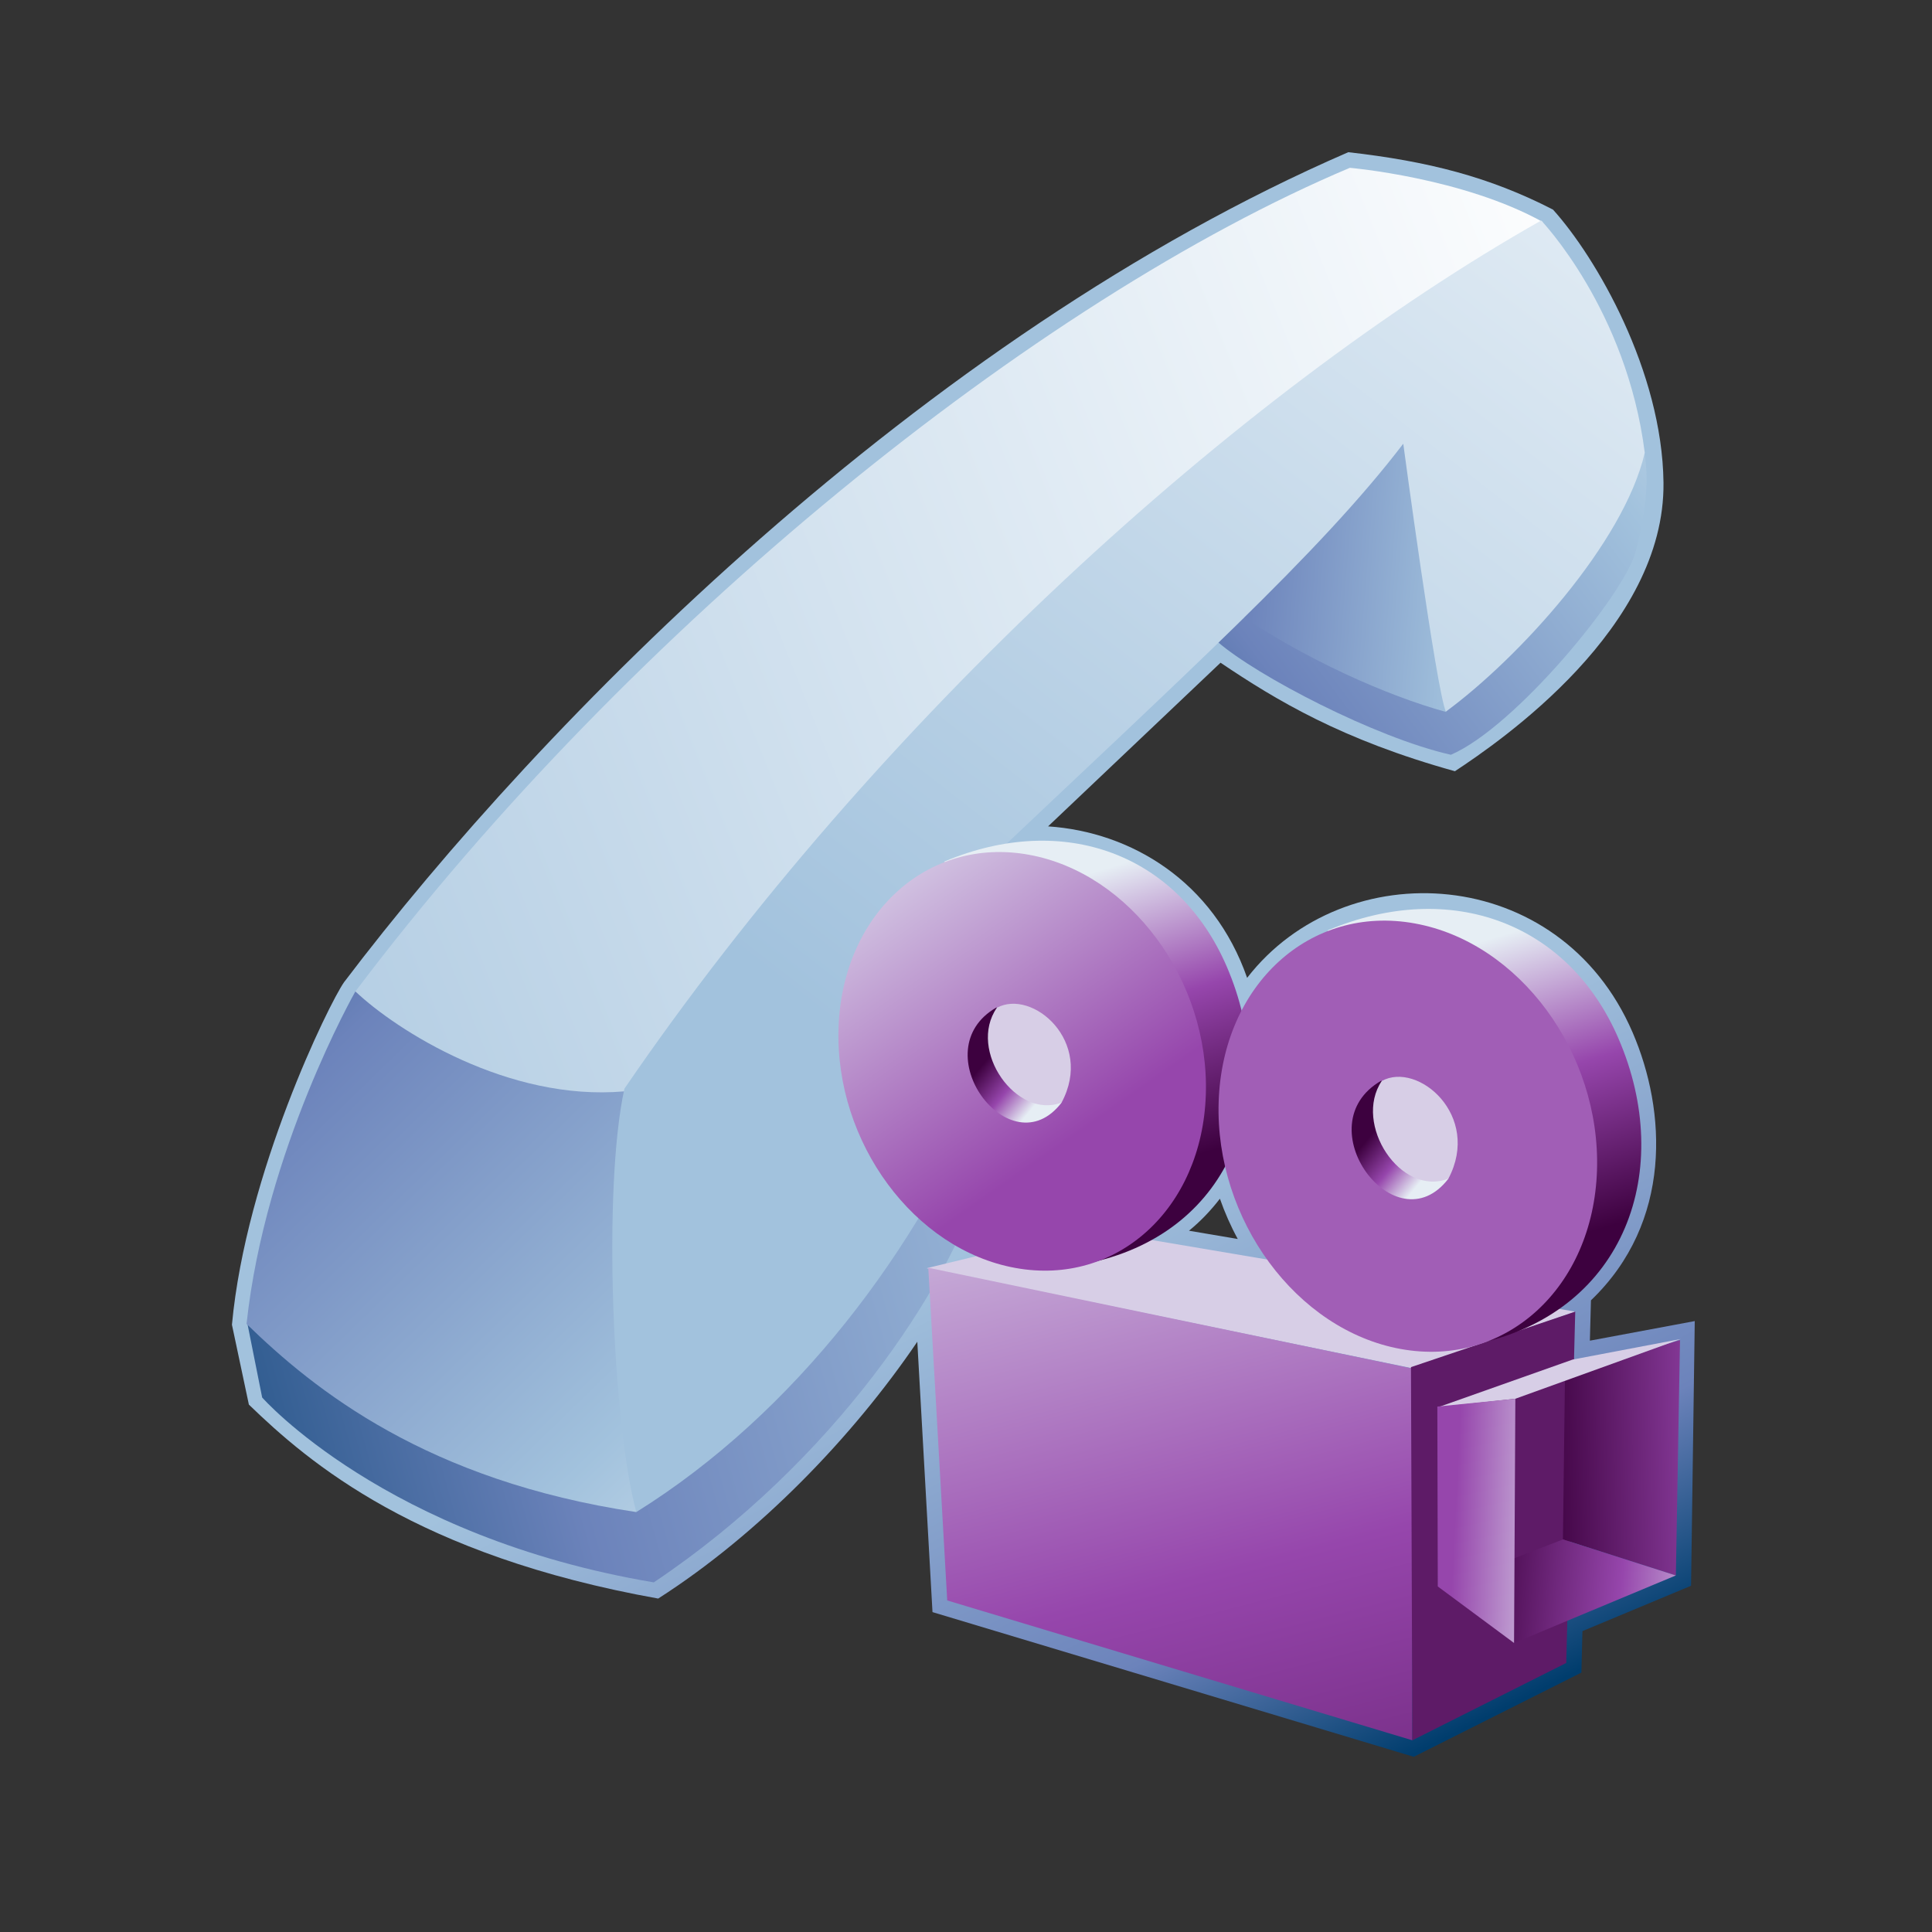 <?xml version="1.0" encoding="UTF-8"?>
<!DOCTYPE svg PUBLIC "-//W3C//DTD SVG 1.1 Tiny//EN" "http://www.w3.org/Graphics/SVG/1.1/DTD/svg11-tiny.dtd">
<svg width="100%" height="100%" viewBox="0 0 88 88">
<rect x="0" y="0" width="88" height="88" fill="#333333" stroke="none"/>
<linearGradient id="_17" gradientUnits="userSpaceOnUse" x1="48.55" y1="50.92" x2="63.65" y2="80.66">
<stop stop-color="#A2C2DD" offset="0.1"/>
<stop stop-color="#6C83BB" offset="0.71"/>
<stop stop-color="#003D6D" offset="0.99"/>
</linearGradient>
<path fill="url(#_17)" d="M72.417,61.066c0.018-0.626,0.045-1.723,0.049-1.838c3.721-3.563,3.439-8.63,1.896-12.204 c-3.32-7.703-13.127-8.21-17.557-2.484c-1.533-4.391-5.279-6.648-9.066-6.9c2.961-2.81,7.34-6.964,7.855-7.454 c2.551,1.717,5.533,3.514,10.676,4.942c2.086-1.377,9.576-6.516,9.5-13.146c-0.059-5.074-3.07-10.262-5.033-12.435 c-2.881-1.483-5.678-2.202-9.324-2.615c-19.41,8.414-36.681,25.851-45.742,37.806c-0.689,0.982-4.471,8.701-5.106,15.602 l0.771,3.637c2.739,2.65,7.646,6.869,18.644,8.835c4.577-2.927,8.846-7.342,11.802-11.697l0.692,12.314l21.921,6.591l7.635-3.835 c0,0,0.035-1.359,0.049-1.89c0.701-0.292,4.947-2.066,4.947-2.066l0.168-12.056C77.194,60.172,73.567,60.852,72.417,61.066z M54.157,56.058c0.531-0.434,0.994-0.922,1.408-1.459c0.223,0.635,0.49,1.242,0.813,1.835 C55.489,56.283,55.096,56.217,54.157,56.058z"/>
<linearGradient id="_18" gradientUnits="userSpaceOnUse" x1="87.67" y1="11.6" x2="47.42" y2="41.84">
<stop stop-color="#FFFFFF" offset="0"/>
<stop stop-color="#A2C2DD" offset="0.35"/>
<stop stop-color="#6C83BB" offset="0.7"/>
<stop stop-color="#003D6D" offset="1"/>
</linearGradient>
<path fill="url(#_18)" d="M74.907,20.645l-18.26,7.485l-1.17,1.118c1.762,1.529,7.172,4.357,10.609,5.131 c2.936-1.258,7.941-7.353,8.422-9.273C75.045,22.954,75.079,21.733,74.907,20.645z"/>
<linearGradient id="_19" gradientUnits="userSpaceOnUse" x1="76.66" y1="26.92" x2="48.4" y2="24.6">
<stop stop-color="#FFFFFF" offset="0"/>
<stop stop-color="#A2C2DD" offset="0.35"/>
<stop stop-color="#6C83BB" offset="0.7"/>
<stop stop-color="#003D6D" offset="1"/>
</linearGradient>
<path fill="url(#_19)" d="M64.2,19.504l-8.031,8.281c3.209,2.239,7.063,3.924,9.697,4.644L64.2,19.504z"/>
<linearGradient id="_20" gradientUnits="userSpaceOnUse" x1="79.13" y1="49.13" x2="2.13" y2="70.46">
<stop stop-color="#FFFFFF" offset="0"/>
<stop stop-color="#A2C2DD" offset="0.35"/>
<stop stop-color="#6C83BB" offset="0.7"/>
<stop stop-color="#003D6D" offset="1"/>
</linearGradient>
<path fill="url(#_20)" d="M44.999,49.311L11.272,60.303l0.669,3.351c0,0,5.586,6.359,17.838,8.421 c8.19-5.481,13.477-13.468,14.903-18.317L44.999,49.311z"/>
<linearGradient id="_21" gradientUnits="userSpaceOnUse" x1="44.16" y1="79.78" x2="1.16" y2="35.53">
<stop stop-color="#FFFFFF" offset="0"/>
<stop stop-color="#A2C2DD" offset="0.35"/>
<stop stop-color="#6C83BB" offset="0.7"/>
<stop stop-color="#003D6D" offset="1"/>
</linearGradient>
<path fill="url(#_21)" d="M11.23,60.303c0.849-7.927,4.957-15.144,4.957-15.144l12.442,4.239l0.353,19.475 C19.441,67.443,14.319,63.309,11.23,60.303z"/>
<linearGradient id="_22" gradientUnits="userSpaceOnUse" x1="80.32" y1="14.51" x2="-2.68" y2="47.76">
<stop stop-color="#FFFFFF" offset="0.05"/>
<stop stop-color="#A2C2DD" offset="1"/>
</linearGradient>
<path fill="url(#_22)" d="M16.188,45.159c1.877,1.778,6.957,5.017,12.245,4.551l41.843-39.596 c-3.646-2.026-8.793-2.47-8.793-2.47C47.245,13.649,28.738,28.516,16.188,45.159z"/>
<linearGradient id="_23" gradientUnits="userSpaceOnUse" x1="89.86" y1="-13.32" x2="41.19" y2="49.34">
<stop stop-color="#FFFFFF" offset="0.05"/>
<stop stop-color="#A2C2DD" offset="1"/>
</linearGradient>
<path fill="url(#_23)" d="M28.982,68.873c-1.085-4.023-1.534-14.752-0.541-19.284 C39.903,32.82,56.407,17.837,70.2,10.044c0,0,3.896,4.061,4.717,10.58c-0.961,4.12-5.742,9.348-9.059,11.79 c-0.439-0.997-1.941-12.204-1.941-12.204c-3.809,4.985-9.824,10.405-19.672,19.736c0.652,3.462,0.754,9.321,0.754,9.321 C41.841,56.89,36.225,64.359,28.982,68.873z"/>
<polygon fill="#D7CEE6" points="71.75,59.743 49.534,55.986 42.205,57.765 64.344,62.326 "/>
<linearGradient id="_24" gradientUnits="userSpaceOnUse" x1="47.72" y1="44.08" x2="63.89" y2="107.25">
<stop stop-color="#E6EEF4" offset="0"/>
<stop stop-color="#9646AC" offset="0.44"/>
<stop stop-color="#3D013F" offset="0.94"/>
</linearGradient>
<polygon fill="url(#_24)" points="64.331,79.268 43.145,72.898 42.282,57.744 64.336,62.336 "/>
<polygon fill="#5E1B67" points="71.75,59.743 71.34,75.746 64.331,79.268 64.268,62.271 "/>
<linearGradient id="_25" gradientUnits="userSpaceOnUse" x1="85.67" y1="66.19" x2="69.3" y2="66.56">
<stop stop-color="#E6EEF4" offset="0"/>
<stop stop-color="#9646AC" offset="0.44"/>
<stop stop-color="#3D013F" offset="0.94"/>
</linearGradient>
<polygon fill="url(#_25)" points="76.522,61.04 76.333,71.759 71.19,70.119 71.284,62.564 "/>
<linearGradient id="_26" gradientUnits="userSpaceOnUse" x1="79.67" y1="73.46" x2="66.3" y2="72.09">
<stop stop-color="#E6EEF4" offset="0"/>
<stop stop-color="#9646AC" offset="0.44"/>
<stop stop-color="#3D013F" offset="0.94"/>
</linearGradient>
<polygon fill="url(#_26)" points="68.963,74.836 76.333,71.759 71.19,70.119 65.879,72.175 "/>
<polygon fill="#D7CEE6" points="65.518,64.092 69.022,63.711 76.555,60.991 71.631,61.927 "/>
<linearGradient id="_27" gradientUnits="userSpaceOnUse" x1="71.55" y1="69.4" x2="66.27" y2="69.14">
<stop stop-color="#DEDEED" offset="0"/>
<stop stop-color="#9646AC" offset="1"/>
</linearGradient>
<polygon fill="url(#_27)" points="69.022,63.711 68.963,74.836 65.489,72.261 65.469,64.066 "/>
<linearGradient id="_28" gradientUnits="userSpaceOnUse" x1="48.98" y1="39.98" x2="53.23" y2="53.93">
<stop stop-color="#E6EEF4" offset="0"/>
<stop stop-color="#9646AC" offset="0.44"/>
<stop stop-color="#3D013F" offset="0.94"/>
</linearGradient>
<path fill="url(#_28)" d="M55.875,44.022c-2.199-5.1-7.395-7.076-12.861-4.781l6.744,18.253 C56.163,56.039,58.387,49.845,55.875,44.022z"/>
<linearGradient id="_29" gradientUnits="userSpaceOnUse" x1="39.06" y1="37.63" x2="48.94" y2="51.74">
<stop stop-color="#DEDEED" offset="0"/>
<stop stop-color="#9646AC" offset="1"/>
</linearGradient>
<path fill="url(#_29)" d="M54.924,49.856c-0.168,5.198-4.047,8.736-8.67,7.898c-4.618-0.834-8.225-5.729-8.06-10.926 c0.167-5.198,4.048-8.735,8.667-7.896C51.483,39.768,55.092,44.66,54.924,49.856z"/>
<linearGradient id="_30" gradientUnits="userSpaceOnUse" x1="47.45" y1="49.97" x2="44.98" y2="47.92">
<stop stop-color="#E6EEF4" offset="0"/>
<stop stop-color="#9646AC" offset="0.44"/>
<stop stop-color="#3D013F" offset="0.94"/>
</linearGradient>
<path fill="url(#_30)" d="M45.389,45.887c-3.411,1.961,0.629,7.383,2.965,4.335L45.389,45.887z"/>
<path fill="#D7CEE6" d="M45.405,45.903c-1.346,1.947,0.9,5.103,2.949,4.318C49.844,47.437,47.022,45.023,45.405,45.903z"/>
<linearGradient id="_31" gradientUnits="userSpaceOnUse" x1="66.62" y1="43.14" x2="71" y2="57.5">
<stop stop-color="#E6EEF4" offset="0"/>
<stop stop-color="#9646AC" offset="0.44"/>
<stop stop-color="#3D013F" offset="0.94"/>
</linearGradient>
<path fill="url(#_31)" d="M73.719,47.302c-2.264-5.254-7.617-7.289-13.246-4.925l6.947,18.8 C74.016,59.679,76.307,53.298,73.719,47.302z"/>
<path fill="#A15EB6" d="M72.741,53.31c-0.176,5.355-4.17,8.998-8.932,8.136c-4.756-0.858-8.471-5.901-8.301-11.253 c0.172-5.354,4.17-8.998,8.928-8.133C69.196,42.918,72.913,47.958,72.741,53.31z"/>
<linearGradient id="_32" gradientUnits="userSpaceOnUse" x1="65.04" y1="53.43" x2="62.5" y2="51.32">
<stop stop-color="#E6EEF4" offset="0"/>
<stop stop-color="#9646AC" offset="0.44"/>
<stop stop-color="#3D013F" offset="0.94"/>
</linearGradient>
<path fill="url(#_32)" d="M62.918,49.222c-3.512,2.02,0.648,7.604,3.055,4.465L62.918,49.222z"/>
<path fill="#D7CEE6" d="M62.936,49.238c-1.314,1.959,0.854,5.29,3.037,4.448C67.487,50.814,64.581,48.328,62.936,49.238z"/>
</svg>
